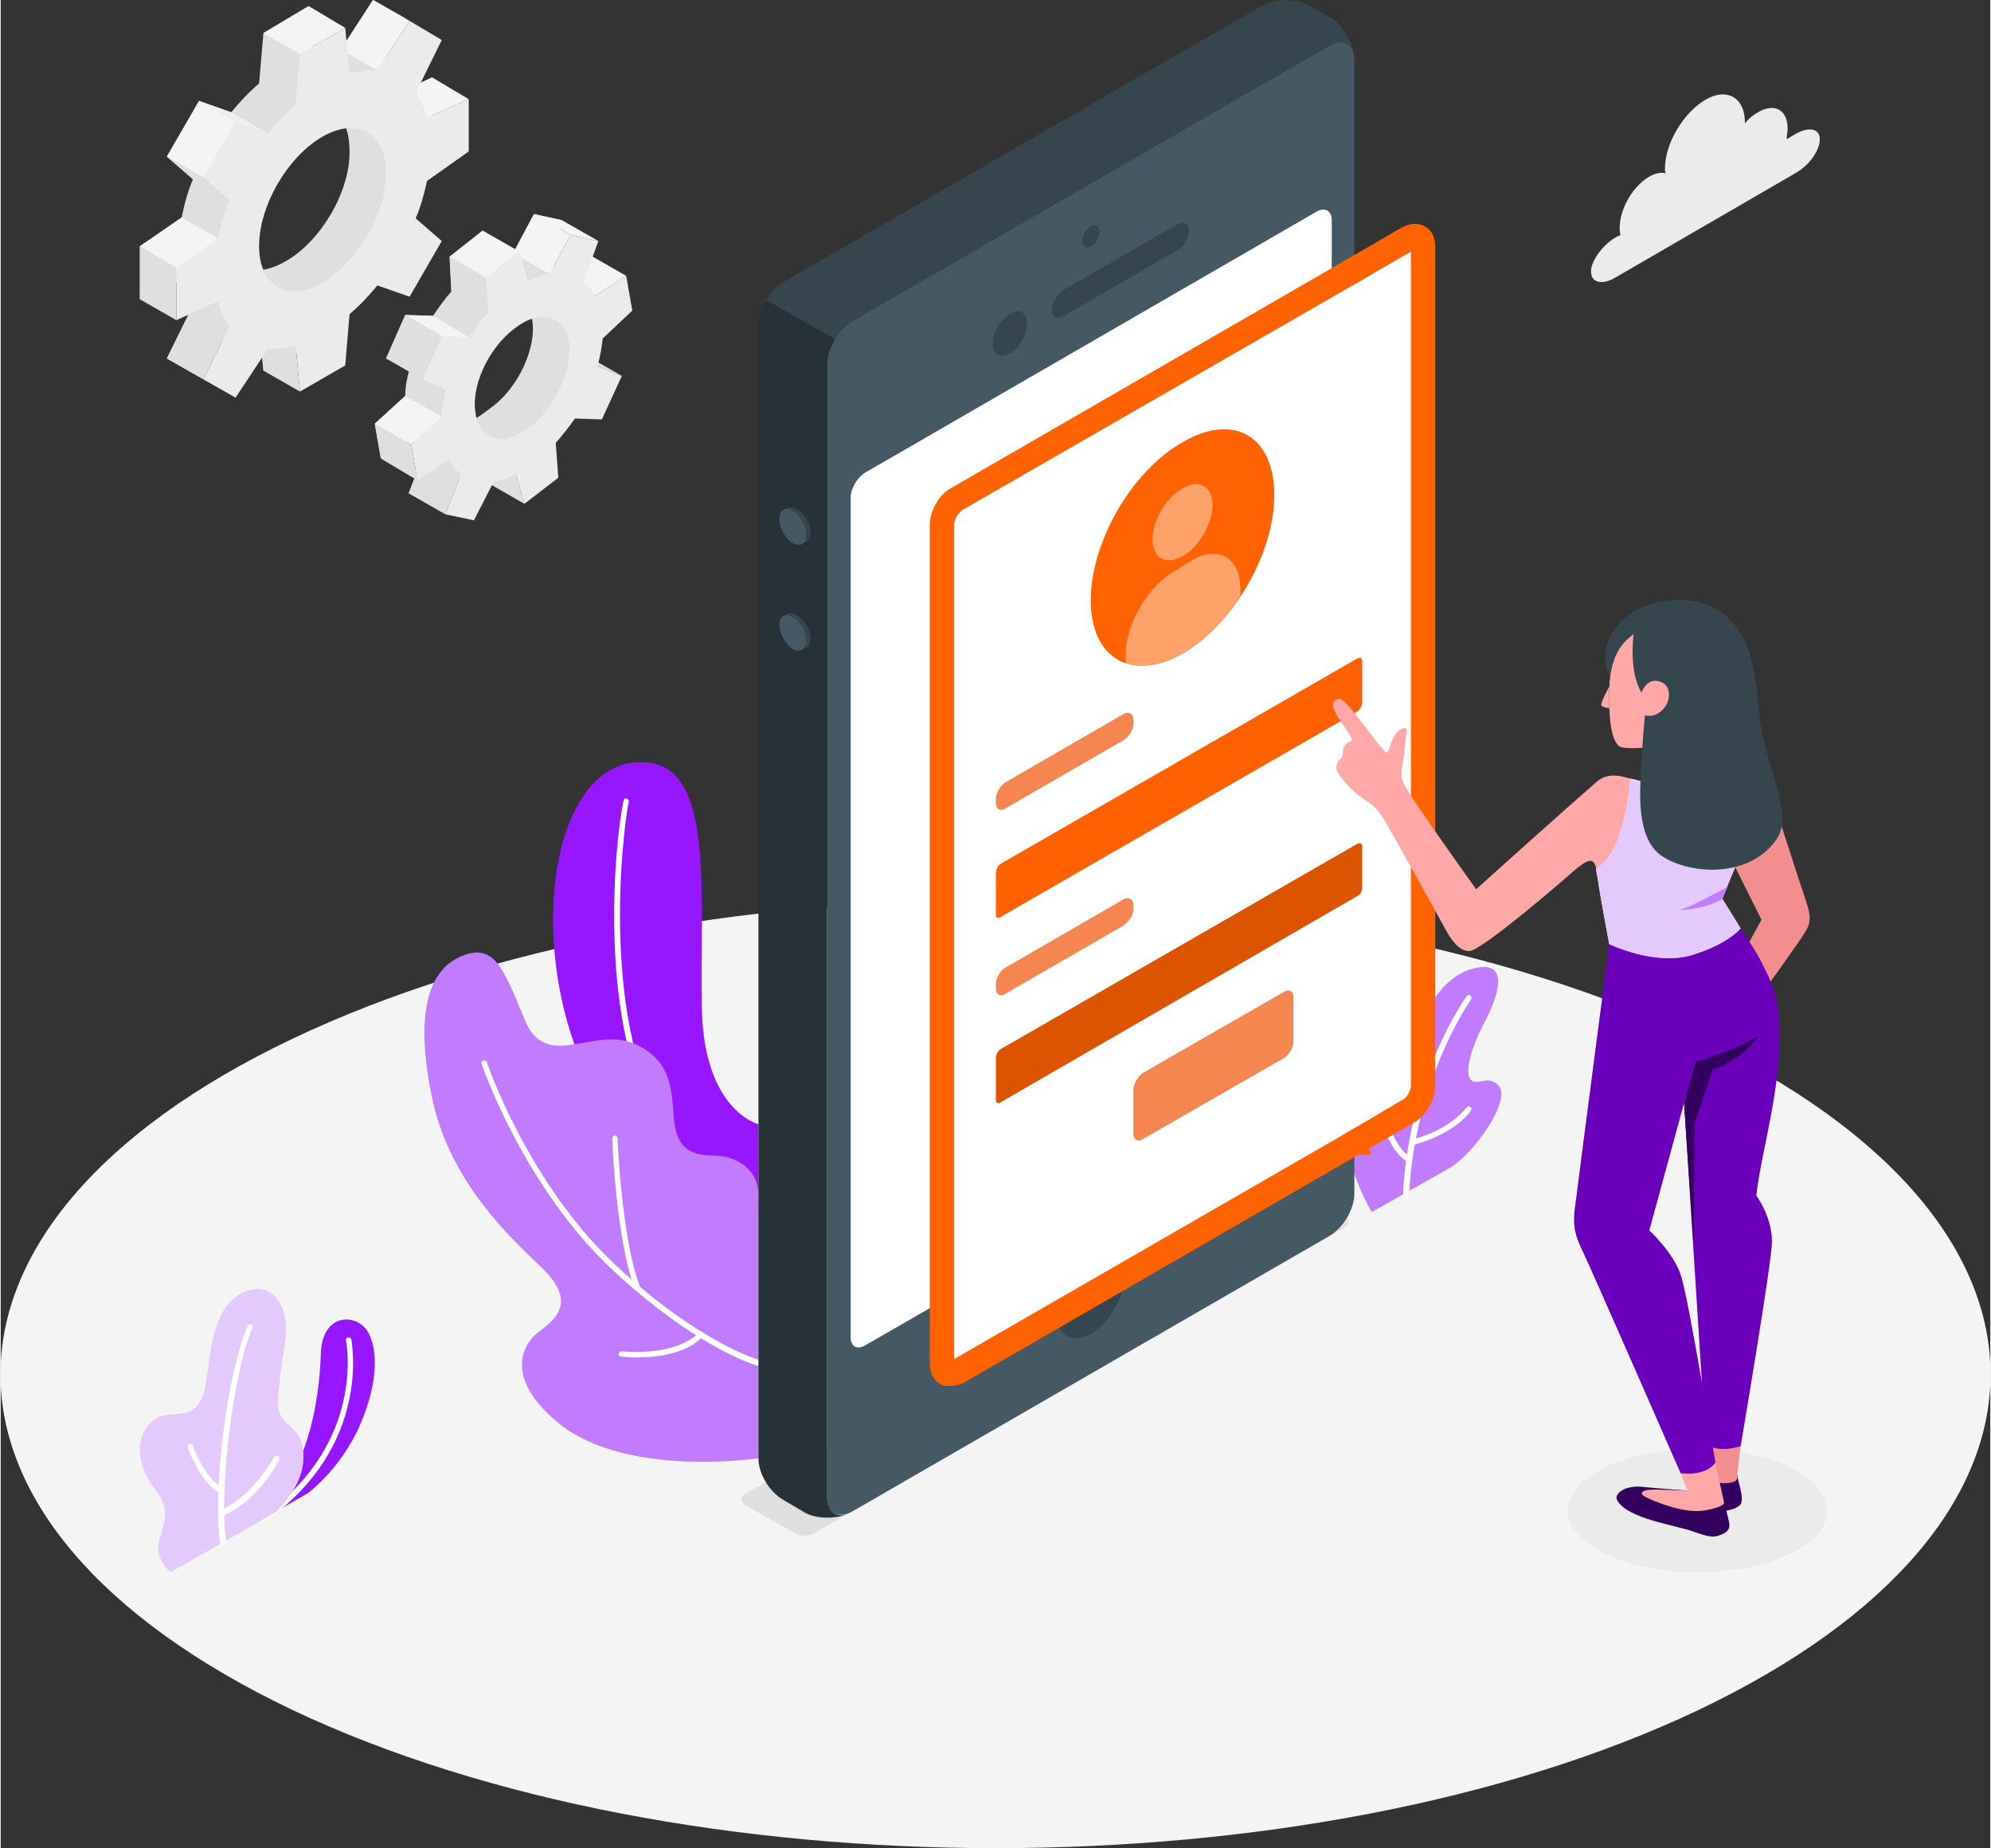 <?xml version="1.0" encoding="UTF-8"?>
<!DOCTYPE svg PUBLIC "-//W3C//DTD SVG 1.1//EN" "http://www.w3.org/Graphics/SVG/1.1/DTD/svg11.dtd">
<!-- Creator: CorelDRAW 2023 -->
<svg xmlns="http://www.w3.org/2000/svg" xml:space="preserve" width="431px" height="400px" version="1.1" style="shape-rendering:geometricPrecision; text-rendering:geometricPrecision; image-rendering:optimizeQuality; fill-rule:evenodd; clip-rule:evenodd"
viewBox="0 0 22.87 21.24"
 xmlns:xlink="http://www.w3.org/1999/xlink"
 xmlns:xodm="http://www.corel.com/coreldraw/odm/2003">
 <rect x="0" y="0" width="22.87" height="21.24" fill="#333333" stroke="none"/>
 <defs>
  <style type="text/css">
   <![CDATA[
    .str0 {stroke:#FF6200;stroke-width:0.22;stroke-miterlimit:22.926}
    .fil15 {fill:#F5874F;fill-rule:nonzero}
    .fil11 {fill:#263138;fill-rule:nonzero}
    .fil12 {fill:#26DDBF;fill-rule:nonzero}
    .fil21 {fill:#340060;fill-rule:nonzero}
    .fil10 {fill:#36464F;fill-rule:nonzero}
    .fil9 {fill:#445964;fill-rule:nonzero}
    .fil23 {fill:#6A00BD;fill-rule:nonzero}
    .fil2 {fill:#9617FF;fill-rule:nonzero}
    .fil6 {fill:#C17BFF;fill-rule:nonzero}
    .fil18 {fill:#DC5400;fill-rule:nonzero}
    .fil7 {fill:#DFDFDF;fill-rule:nonzero}
    .fil5 {fill:#E4C9FF;fill-rule:nonzero}
    .fil1 {fill:#EBEBEB;fill-rule:nonzero}
    .fil8 {fill:#EFEFEF;fill-rule:nonzero}
    .fil22 {fill:#F28E8E;fill-rule:nonzero}
    .fil0 {fill:#F4F4F4;fill-rule:nonzero}
    .fil13 {fill:#FF6200;fill-rule:nonzero}
    .fil14 {fill:#FFA26A;fill-rule:nonzero}
    .fil20 {fill:#FFA8A7;fill-rule:nonzero}
    .fil4 {fill:white;fill-rule:nonzero}
    .fil16 {fill:#F5874F;fill-rule:nonzero;fill-opacity:0.102}
    .fil24 {fill:#6A00BD;fill-rule:nonzero;fill-opacity:0.2}
    .fil3 {fill:#9617FF;fill-rule:nonzero;fill-opacity:0.2}
    .fil19 {fill:#DC5400;fill-rule:nonzero;fill-opacity:0.2}
    .fil17 {fill:#FF6200;fill-rule:nonzero;fill-opacity:0.2}
    .fil25 {fill:#340060;fill-rule:nonzero;fill-opacity:0.302}
    .fil26 {fill:#E4C9FF;fill-rule:nonzero;fill-opacity:0.702}
   ]]>
  </style>
 </defs>
 <g id="Camada_x0020_1">
  <g id="_1762709956480">
   <path class="fil0" d="M3.35 19.65c4.47,2.12 11.71,2.12 16.17,0 4.47,-2.13 4.47,-5.58 0,-7.71 -4.46,-2.13 -11.7,-2.13 -16.17,0 -4.47,2.13 -4.47,5.58 0,7.71z"/>
   <path class="fil1" d="M18.45 17.86c0.58,0.28 1.53,0.28 2.11,0 0.58,-0.27 0.58,-0.72 0,-1 -0.58,-0.28 -1.53,-0.28 -2.11,0 -0.58,0.28 -0.58,0.73 0,1z"/>
   <g>
    <g>
     <g>
      <g>
       <path class="fil2" d="M3.01 17.46l0.52 -0.3c0,0 0.44,-0.32 0.65,-0.91 0.17,-0.45 0.14,-0.79 0.03,-0.96 -0.15,-0.21 -0.52,-0.18 -0.53,0.27 -0.03,0.87 -0.29,1.48 -0.67,1.9z"/>
       <path class="fil3" d="M3.01 17.46l0.52 -0.3c0,0 0.44,-0.32 0.65,-0.91 0.17,-0.45 0.14,-0.79 0.03,-0.96 -0.15,-0.21 -0.52,-0.18 -0.53,0.27 -0.03,0.87 -0.29,1.48 -0.67,1.9z"/>
      </g>
      <path class="fil4" d="M3.01 17.5c-0.01,0 -0.02,-0.01 -0.03,-0.02 -0.01,-0.01 -0.01,-0.03 0.01,-0.04 1.22,-0.85 0.98,-2.02 0.98,-2.03 -0.01,-0.02 0.01,-0.04 0.02,-0.04 0.02,0 0.04,0.01 0.04,0.02 0,0.02 0.25,1.23 -1,2.1 -0.01,0 -0.02,0.01 -0.02,0.01z"/>
     </g>
     <g>
      <path class="fil5" d="M1.95 18.07c0,0 -0.18,-0.15 -0.13,-0.35 0.04,-0.2 0.16,-0.35 -0.05,-0.61 -0.2,-0.26 -0.25,-0.6 -0.01,-0.79 0.18,-0.15 0.47,0.06 0.58,-0.33 0.07,-0.28 0.05,-0.9 0.4,-1.11 0.36,-0.21 0.59,0.11 0.53,0.53 -0.05,0.38 -0.12,0.74 -0.06,0.84 0.1,0.19 0.28,0.17 0.27,0.52 -0.01,0.33 -0.32,0.61 -0.32,0.61l-1.21 0.69z"/>
      <path class="fil4" d="M2.56 17.76c-0.02,0 -0.03,-0.02 -0.04,-0.03 -0.09,-0.77 0.13,-2.1 0.32,-2.49 0,-0.02 0.02,-0.02 0.04,-0.02 0.01,0.01 0.02,0.03 0.01,0.05 -0.18,0.39 -0.39,1.72 -0.3,2.45 0,0.02 -0.01,0.03 -0.03,0.04 0,0 0,0 0,0z"/>
      <path class="fil4" d="M2.54 17.16c-0.01,0 -0.01,0 -0.02,0 -0.22,-0.11 -0.36,-0.5 -0.37,-0.52 0,-0.02 0,-0.04 0.02,-0.04 0.02,-0.01 0.04,0 0.04,0.02 0,0 0.14,0.38 0.34,0.48 0.02,0.01 0.03,0.02 0.02,0.04 -0.01,0.01 -0.02,0.02 -0.03,0.02z"/>
      <path class="fil4" d="M2.54 17.42c-0.02,0 -0.03,-0.01 -0.03,-0.02 -0.01,-0.02 0,-0.04 0.01,-0.04 0.38,-0.16 0.62,-0.61 0.62,-0.61 0.01,-0.02 0.03,-0.02 0.04,-0.02 0.02,0.01 0.03,0.03 0.02,0.05 -0.01,0.02 -0.25,0.48 -0.65,0.64 -0.01,0 -0.01,0 -0.01,0z"/>
     </g>
    </g>
    <g>
     <g>
      <path class="fil6" d="M15.76 13.93c0,0 -0.28,-0.46 -0.31,-0.96 -0.02,-0.49 0.09,-0.7 0.24,-0.76 0.15,-0.06 0.16,0.12 0.24,0.23 0.07,0.11 0.23,0.05 0.29,-0.29 0.06,-0.34 0.27,-0.91 0.71,-1.02 0.49,-0.12 0.22,0.45 0.1,0.67 -0.12,0.23 -0.21,0.53 -0.13,0.61 0.08,0.08 0.2,-0.07 0.32,0.07 0.15,0.17 -0.3,0.79 -0.56,0.94l-0.9 0.51z"/>
      <path class="fil4" d="M16.15 13.74c0,0 0,0 0,0 -0.02,0 -0.03,-0.02 -0.03,-0.04 0.07,-1.32 0.72,-2.24 0.73,-2.25 0.01,-0.02 0.03,-0.02 0.04,-0.01 0.02,0.01 0.02,0.03 0.01,0.05 -0.01,0.01 -0.64,0.91 -0.71,2.22 -0.01,0.02 -0.02,0.03 -0.04,0.03z"/>
      <path class="fil4" d="M16.19 13.36c-0.01,0 -0.01,-0.01 -0.02,-0.01 -0.18,-0.1 -0.28,-0.4 -0.28,-0.41 -0.01,-0.02 0,-0.03 0.02,-0.04 0.02,-0.01 0.03,0 0.04,0.02 0,0 0.1,0.29 0.26,0.38 0.01,0 0.02,0.02 0.01,0.04 -0.01,0.01 -0.02,0.02 -0.03,0.02z"/>
      <path class="fil4" d="M16.22 13.16c-0.01,0 -0.03,-0.01 -0.03,-0.02 0,-0.02 0.01,-0.04 0.02,-0.04 0.47,-0.12 0.63,-0.37 0.64,-0.37 0.01,-0.02 0.03,-0.02 0.04,-0.01 0.02,0.01 0.02,0.03 0.01,0.04 -0.01,0.02 -0.18,0.27 -0.67,0.4 0,0 -0.01,0 -0.01,0z"/>
     </g>
     <g>
      <g>
       <path class="fil2" d="M8.71 12.92c0,0 -0.62,-0.15 -0.65,-1.31 -0.03,-1.26 0.15,-2.72 -0.58,-2.84 -0.73,-0.12 -1.14,0.78 -1.13,1.82 0,0.92 0.37,2.91 2.36,3.3l0 -0.97z"/>
       <path class="fil3" d="M8.71 12.92c0,0 -0.62,-0.15 -0.65,-1.31 -0.03,-1.26 0.15,-2.72 -0.58,-2.84 -0.73,-0.12 -1.14,0.78 -1.13,1.82 0,0.92 0.37,2.91 2.36,3.3l0 -0.97z"/>
      </g>
      <path class="fil4" d="M8.71 13.77c0,0 0,0 0,0 -0.45,-0.08 -0.81,-0.33 -1.09,-0.73 -0.8,-1.21 -0.55,-3.45 -0.46,-3.84 0,-0.02 0.02,-0.03 0.04,-0.02 0.01,0 0.02,0.02 0.02,0.03 -0.08,0.39 -0.33,2.61 0.46,3.79 0.26,0.39 0.61,0.63 1.04,0.7 0.02,0.01 0.03,0.02 0.03,0.04 -0.01,0.02 -0.02,0.03 -0.04,0.03z"/>
      <g>
       <path class="fil6" d="M8.71 16.76c-0.64,0.08 -1.68,0.08 -2.28,-0.39 -0.6,-0.48 -0.48,-0.88 -0.25,-1.06 0.23,-0.17 0.43,-0.36 0.04,-0.74 -0.4,-0.38 -1.04,-0.99 -1.25,-1.9 -0.2,-0.91 -0.1,-1.48 0.3,-1.67 0.4,-0.18 0.5,0.11 0.75,0.71 0.24,0.61 0.78,0.09 1.25,0.28 0.46,0.19 0.44,0.56 0.47,0.88 0.03,0.32 0.19,0.41 0.45,0.41 0.26,0 0.52,0.15 0.52,0.46l0 3.02z"/>
       <path class="fil4" d="M8.71 15.7c0,0 0,0 0,0 -0.03,-0.01 -0.7,-0.2 -1.66,-1.09 -1.03,-0.95 -1.52,-2.37 -1.52,-2.38 -0.01,-0.02 0,-0.04 0.02,-0.04 0.01,-0.01 0.03,0 0.04,0.02 0,0.01 0.48,1.41 1.5,2.35 0.95,0.88 1.63,1.07 1.63,1.07 0.02,0.01 0.03,0.03 0.03,0.04 -0.01,0.02 -0.02,0.03 -0.04,0.03z"/>
       <path class="fil4" d="M7.32 14.83c-0.02,0 -0.03,0 -0.03,-0.02 -0.21,-0.53 -0.26,-1.67 -0.26,-1.72 0,-0.02 0.01,-0.04 0.03,-0.04 0.02,0 0.03,0.02 0.03,0.03 0,0.02 0.05,1.18 0.26,1.71 0,0.02 -0.01,0.03 -0.02,0.04 -0.01,0 -0.01,0 -0.01,0z"/>
       <path class="fil4" d="M7.31 15.6c-0.1,0 -0.17,-0.01 -0.18,-0.01 -0.02,0 -0.03,-0.02 -0.03,-0.03 0.01,-0.02 0.02,-0.03 0.04,-0.03 0.01,0 0.61,0.07 0.89,-0.22 0.01,-0.01 0.03,-0.01 0.04,0 0.01,0.02 0.01,0.04 0,0.05 -0.2,0.21 -0.55,0.24 -0.76,0.24z"/>
      </g>
     </g>
    </g>
   </g>
   <g>
    <g>
     <path class="fil7" d="M6.84 3.33l-0.07 -0.4 -0.36 0.23c-0.03,-0.07 -0.08,-0.12 -0.13,-0.16l0.17 -0.47 -0.32 -0.07 -0.24 0.45c-0.08,0.01 -0.16,0.04 -0.25,0.08l-0.1 -0.34 -0.38 0.3 0.02 0.4c-0.08,0.09 -0.15,0.19 -0.21,0.28l-0.32 -0.01 -0.22 0.5 0.27 0.12c-0.03,0.1 -0.05,0.21 -0.05,0.31l-0.35 0.32 0.07 0.4 0.36 -0.23c0.04,0.07 0.08,0.12 0.14,0.16l-0.18 0.47 0.33 0.07 0.34 -0.33c0.07,-0.01 0.05,-0.16 0.14,-0.2l0.1 0.34 0.39 -0.3 -0.01 -0.16c0.08,-0.09 0.37,-0.28 0.43,-0.38l0.08 -0.13 0.23 -0.5 -0.11 -0.19 -0.11 -0.24 0.34 -0.32zm-1.17 1.33l0 0c-0.3,0.23 -0.39,0.28 -0.44,-0.03 -0.05,-0.31 0.12,-0.78 0.41,-1.01 0.3,-0.23 0.41,-0.25 0.47,0.06 0.05,0.31 -0.15,0.75 -0.44,0.98z"/>
     <polygon class="fil0" points="6.13,2.46 6.55,2.7 6.31,3.15 5.89,2.91 "/>
     <polygon class="fil0" points="7.19,3.17 6.83,3.4 6.41,3.16 6.77,2.93 "/>
     <polygon class="fil7" points="7.14,4.32 6.86,4.21 6.44,3.96 6.72,4.08 "/>
     <polygon class="fil7" points="4.69,5.67 5.11,5.91 5.29,5.45 4.87,5.2 "/>
     <polygon class="fil7" points="6.02,5.79 5.6,5.55 5.5,5.21 5.92,5.45 "/>
     <path class="fil1" d="M7.26 3.57l-0.07 -0.4 -0.36 0.23c-0.03,-0.06 -0.08,-0.12 -0.13,-0.16l0.17 -0.47 -0.32 -0.07 -0.24 0.45c-0.08,0.01 -0.16,0.04 -0.25,0.08l-0.1 -0.34 -0.38 0.3 0.02 0.41c-0.08,0.08 -0.15,0.18 -0.21,0.28l-0.32 -0.02 -0.22 0.5 0.27 0.12c-0.03,0.1 -0.05,0.21 -0.05,0.31l-0.35 0.32 0.07 0.41 0.36 -0.24c0.04,0.07 0.08,0.12 0.14,0.17l-0.18 0.46 0.33 0.07 0.23 -0.45c0.08,-0.01 0.17,-0.04 0.25,-0.08l0.1 0.34 0.39 -0.3 -0.03 -0.4c0.08,-0.09 0.15,-0.18 0.22,-0.28l0.31 0.01 0.23 -0.5 -0.28 -0.11c0.03,-0.11 0.05,-0.22 0.06,-0.32l0.34 -0.32zm-1.17 1.33l0 0c-0.3,0.24 -0.58,0.17 -0.63,-0.14 -0.06,-0.31 0.14,-0.75 0.44,-0.98 0.29,-0.23 0.57,-0.17 0.63,0.14 0.05,0.31 -0.15,0.75 -0.44,0.98z"/>
     <polygon class="fil0" points="5.96,2.89 5.54,2.65 5.16,2.95 5.58,3.19 "/>
     <polygon class="fil7" points="5.16,2.95 5.18,3.35 5.6,3.6 5.58,3.19 "/>
     <polygon class="fil0" points="5.39,3.88 4.97,3.63 4.65,3.62 5.07,3.86 "/>
     <polygon class="fil7" points="4.65,3.62 4.43,4.12 4.85,4.36 5.07,3.86 "/>
     <polygon class="fil0" points="5.07,4.79 4.65,4.55 4.3,4.87 4.72,5.11 "/>
     <polygon class="fil7" points="4.79,5.52 4.37,5.27 4.3,4.87 4.72,5.11 "/>
     <polygon class="fil0" points="6.55,2.7 6.13,2.46 6.45,2.53 6.87,2.77 "/>
    </g>
    <g>
     <path class="fil7" d="M4.96 1.5l0 -0.61 -0.48 0.22c-0.03,-0.11 -0.07,-0.21 -0.13,-0.29l0.3 -0.61 -0.37 -0.21 -0.37 0.57c-0.1,-0.01 -0.21,0 -0.32,0.03l-0.05 -0.53 -0.52 0.31 -0.05 0.58c-0.12,0.1 -0.22,0.21 -0.32,0.33l-0.37 -0.13 -0.37 0.64 0.3 0.26c-0.06,0.14 -0.1,0.29 -0.13,0.44l-0.48 0.33 0 0.61 0.48 -0.22c0.03,0.11 0.07,0.21 0.13,0.29l-0.3 0.61 0.37 0.21 0.37 -0.57c0.1,0.01 0.2,0 0.32,-0.03l0.05 0.53 0.52 -0.31 0.05 -0.58c0.16,-0.05 0.33,-0.17 0.42,-0.29l0.27 0.09 0.37 -0.64 -0.22 -0.19c0.05,-0.15 0.06,-0.38 0.05,-0.51l0.48 -0.33zm-1.68 1.5l0 0c-0.4,0.23 -0.65,0.07 -0.65,-0.39 0,-0.47 0.33,-1.03 0.73,-1.26 0.4,-0.24 0.65,-0.07 0.65,0.4 0,0.46 -0.33,1.02 -0.73,1.25z"/>
     <polygon class="fil0" points="4.7,0.24 4.28,0 3.91,0.57 4.33,0.81 "/>
     <polygon class="fil0" points="5.38,1.14 4.96,0.89 4.48,1.11 4.9,1.35 "/>
     <polygon class="fil7" points="3.44,4.5 3.02,4.26 2.97,3.73 3.39,3.97 "/>
     <polygon class="fil7" points="1.91,4.12 2.33,4.36 2.63,3.75 2.21,3.51 "/>
     <path class="fil1" d="M5.38 1.74l0 -0.6 -0.48 0.21c-0.03,-0.11 -0.07,-0.21 -0.13,-0.28l0.3 -0.61 -0.37 -0.22 -0.37 0.57c-0.1,-0.01 -0.2,0 -0.32,0.03l-0.05 -0.52 -0.52 0.3 -0.05 0.58c-0.11,0.1 -0.22,0.21 -0.32,0.33l-0.37 -0.13 -0.37 0.64 0.3 0.26c-0.06,0.15 -0.1,0.29 -0.13,0.44l-0.48 0.34 0 0.6 0.48 -0.22c0.03,0.11 0.07,0.21 0.13,0.29l-0.3 0.61 0.37 0.21 0.37 -0.56c0.1,0 0.21,0 0.32,-0.04l0.05 0.53 0.52 -0.3 0.05 -0.59c0.12,-0.1 0.22,-0.21 0.32,-0.33l0.37 0.13 0.37 -0.64 -0.3 -0.26c0.06,-0.14 0.1,-0.29 0.13,-0.43l0.48 -0.34zm-1.68 1.51l0 0c-0.4,0.23 -0.73,0.04 -0.73,-0.42 0,-0.47 0.33,-1.03 0.73,-1.26 0.4,-0.23 0.73,-0.04 0.73,0.42 0,0.46 -0.33,1.02 -0.73,1.26z"/>
     <polygon class="fil8" points="2.65,1.29 3.07,1.53 2.7,1.4 2.28,1.16 "/>
     <polygon class="fil0" points="2.33,2.04 1.91,1.8 2.28,1.16 2.7,1.4 "/>
     <polygon class="fil7" points="1.91,1.8 2.33,2.04 2.63,2.3 2.21,2.06 "/>
     <polygon class="fil0" points="2.08,2.5 2.5,2.74 2.02,3.08 1.6,2.83 "/>
     <polygon class="fil7" points="1.6,2.83 2.02,3.08 2.02,3.68 1.6,3.44 "/>
     <polygon class="fil0" points="3.96,0.32 3.54,0.07 3.02,0.38 3.44,0.62 "/>
    </g>
   </g>
   <g>
    <path class="fil7" d="M9.35 17.62l6.1 -3.51c0.06,-0.04 0.06,-0.1 0,-0.13l-0.57 -0.33c-0.06,-0.04 -0.16,-0.04 -0.22,0l-6.1 3.52c-0.06,0.03 -0.06,0.09 0,0.13l0.57 0.32c0.06,0.04 0.16,0.04 0.22,0z"/>
    <path class="fil9" d="M15.28 0.52l-5.49 3.17c-0.16,0.09 -0.29,0.31 -0.29,0.49l0 13.03c0,0.18 0.13,0.25 0.29,0.16l5.49 -3.17c0.15,-0.09 0.28,-0.3 0.28,-0.48l0 -13.03c0,-0.18 -0.13,-0.26 -0.28,-0.17z"/>
    <path class="fil10" d="M9.79 3.69l5.49 -3.17c0.14,-0.08 0.25,-0.03 0.28,0.11 -0.03,-0.16 -0.14,-0.35 -0.28,-0.43l-0.23 -0.13c-0.15,-0.09 -0.41,-0.09 -0.56,0l-5.49 3.17c-0.08,0.04 -0.15,0.12 -0.2,0.21l0.79 0.45c0.05,-0.08 0.12,-0.16 0.2,-0.21z"/>
    <path class="fil11" d="M8.71 16.76c0,0.18 0.13,0.39 0.29,0.48l0.22 0.13c0.14,0.09 0.36,0.09 0.52,0.03 -0.13,0.05 -0.24,-0.03 -0.24,-0.19l0 -13.03c0,-0.09 0.04,-0.19 0.09,-0.28l-0.79 -0.45c-0.05,0.09 -0.09,0.19 -0.09,0.28l0 13.03z"/>
    <path class="fil4" d="M9.94 5.43l5.19 -3c0.09,-0.05 0.17,-0.01 0.17,0.1l0 9.64c0,0.11 -0.08,0.24 -0.17,0.3l-5.19 2.99c-0.1,0.06 -0.17,0.01 -0.17,-0.09l0 -9.65c0,-0.1 0.07,-0.23 0.17,-0.29z"/>
    <path class="fil10" d="M12.53 2.6c-0.05,0.03 -0.1,0.11 -0.1,0.17 0,0.07 0.05,0.09 0.1,0.06 0.06,-0.03 0.1,-0.11 0.1,-0.17 0,-0.06 -0.04,-0.09 -0.1,-0.06z"/>
    <path class="fil10" d="M12.53 14.43c-0.21,0.12 -0.39,0.42 -0.39,0.67 0,0.25 0.18,0.35 0.39,0.23 0.22,-0.13 0.39,-0.43 0.39,-0.68 0,-0.25 -0.17,-0.35 -0.39,-0.22z"/>
    <g>
     <path class="fil10" d="M11.6 3.61c-0.11,0.06 -0.2,0.21 -0.2,0.34 0,0.12 0.09,0.18 0.2,0.11 0.11,-0.06 0.2,-0.21 0.2,-0.34 0,-0.13 -0.09,-0.18 -0.2,-0.11z"/>
     <path class="fil10" d="M12.08 3.56c0,0.09 0.07,0.12 0.14,0.07l1.3 -0.75c0.08,-0.04 0.14,-0.14 0.14,-0.23 0,-0.08 -0.06,-0.11 -0.14,-0.07l-1.3 0.75c-0.07,0.05 -0.14,0.15 -0.14,0.23z"/>
    </g>
    <path class="fil10" d="M9.15 5.85c0.09,0.05 0.16,0.17 0.16,0.27 0,0.1 -0.07,0.14 -0.16,0.09 -0.09,-0.05 -0.16,-0.17 -0.16,-0.27 0,-0.1 0.07,-0.14 0.16,-0.09z"/>
    <path class="fil10" d="M9.15 7.07c0.09,0.05 0.16,0.17 0.16,0.27 0,0.1 -0.07,0.14 -0.16,0.09 -0.09,-0.05 -0.16,-0.17 -0.16,-0.27 0,-0.1 0.07,-0.14 0.16,-0.09z"/>
    <path class="fil9" d="M9.1 5.87c0.09,0.05 0.16,0.18 0.16,0.28 0,0.1 -0.07,0.14 -0.16,0.09 -0.08,-0.05 -0.15,-0.17 -0.15,-0.28 0,-0.1 0.07,-0.14 0.15,-0.09z"/>
    <path class="fil9" d="M9.1 7.09c0.09,0.05 0.16,0.17 0.16,0.27 0,0.1 -0.07,0.15 -0.16,0.1 -0.08,-0.06 -0.15,-0.18 -0.15,-0.28 0,-0.1 0.07,-0.14 0.15,-0.09z"/>
    <g>
     <path class="fil4 str0" d="M16.35 2.84c0,-0.11 -0.08,-0.15 -0.17,-0.1l-0.62 0.36 -4.57 2.64c-0.09,0.05 -0.17,0.18 -0.17,0.29l0 9.64c0,0.11 0.08,0.15 0.17,0.1l4.57 -2.64 0.62 -0.36c0.09,-0.05 0.17,-0.18 0.17,-0.29l0 -9.64z"/>
     <path class="fil12 str0" d="M10.91 15.82c-0.02,0 -0.04,0 -0.06,-0.01 -0.04,-0.03 -0.06,-0.07 -0.06,-0.14l0 -9.64c0,-0.12 0.08,-0.26 0.18,-0.32l4.57 -2.64 0.04 0.06 -4.57 2.63c-0.09,0.05 -0.16,0.17 -0.16,0.27l0 9.64c0,0.04 0.02,0.07 0.04,0.08 0.02,0.01 0.05,0.01 0.08,-0.01l4.58 -2.64 0.03 0.06 -4.57 2.64c-0.04,0.01 -0.07,0.02 -0.1,0.02z"/>
     <path class="fil13 str0" d="M15.58 13.16l-0.03 -0.06 0.61 -0.36c0.09,-0.04 0.16,-0.17 0.16,-0.26l0 -9.64c0,-0.04 -0.01,-0.07 -0.04,-0.08 -0.02,-0.02 -0.05,-0.01 -0.08,0.01l-0.62 0.36 -0.04 -0.06 0.62 -0.36c0.06,-0.03 0.11,-0.04 0.16,-0.01 0.04,0.02 0.06,0.07 0.06,0.14l0 9.64c0,0.12 -0.08,0.26 -0.18,0.32l-0.62 0.36z"/>
    </g>
    <g>
     <path class="fil13" d="M13.59 5.08c0.58,-0.34 1.05,-0.07 1.05,0.61 0,0.67 -0.47,1.48 -1.05,1.82 -0.59,0.33 -1.06,0.06 -1.06,-0.61 0,-0.67 0.47,-1.49 1.06,-1.82z"/>
     <path class="fil14" d="M13.59 5.61c0.18,-0.11 0.34,-0.02 0.34,0.19 0,0.22 -0.16,0.49 -0.34,0.59 -0.19,0.11 -0.35,0.03 -0.35,-0.19 0,-0.22 0.16,-0.49 0.35,-0.59z"/>
    </g>
    <path class="fil14" d="M14.25 6.77c0,-0.36 -0.25,-0.51 -0.56,-0.33l-0.19 0.12c-0.31,0.17 -0.57,0.61 -0.57,0.97l0 0.09c0.18,0.06 0.41,0.03 0.66,-0.11 0.25,-0.15 0.48,-0.38 0.66,-0.66l0 -0.08z"/>
    <g>
     <path class="fil15" d="M11.55 8.99l1.35 -0.78c0.06,-0.04 0.12,-0.01 0.12,0.06l0 0.05c0,0.07 -0.06,0.16 -0.12,0.19l-1.35 0.78c-0.06,0.04 -0.11,0.01 -0.11,-0.06l0 -0.05c0,-0.07 0.05,-0.15 0.11,-0.19z"/>
     <path class="fil16" d="M11.55 8.99l1.35 -0.78c0.06,-0.04 0.12,-0.01 0.12,0.06l0 0.05c0,0.07 -0.06,0.16 -0.12,0.19l-1.35 0.78c-0.06,0.04 -0.11,0.01 -0.11,-0.06l0 -0.05c0,-0.07 0.05,-0.15 0.11,-0.19z"/>
    </g>
    <g>
     <path class="fil13" d="M11.49 9.93l4.1 -2.36c0.03,-0.02 0.06,-0.01 0.06,0.03l0 0.48c0,0.03 -0.03,0.08 -0.06,0.1l-4.1 2.36c-0.03,0.02 -0.05,0.01 -0.05,-0.03l0 -0.48c0,-0.03 0.02,-0.08 0.05,-0.1z"/>
     <path class="fil17" d="M11.49 9.93l4.1 -2.36c0.03,-0.02 0.06,-0.01 0.06,0.03l0 0.48c0,0.03 -0.03,0.08 -0.06,0.1l-4.1 2.36c-0.03,0.02 -0.05,0.01 -0.05,-0.03l0 -0.48c0,-0.03 0.02,-0.08 0.05,-0.1z"/>
    </g>
    <g>
     <path class="fil15" d="M11.55 11.12l1.35 -0.78c0.06,-0.04 0.12,-0.01 0.12,0.06l0 0.05c0,0.07 -0.06,0.15 -0.12,0.19l-1.35 0.78c-0.06,0.04 -0.11,0.01 -0.11,-0.06l0 -0.05c0,-0.07 0.05,-0.16 0.11,-0.19z"/>
     <path class="fil16" d="M11.55 11.12l1.35 -0.78c0.06,-0.04 0.12,-0.01 0.12,0.06l0 0.05c0,0.07 -0.06,0.15 -0.12,0.19l-1.35 0.78c-0.06,0.04 -0.11,0.01 -0.11,-0.06l0 -0.05c0,-0.07 0.05,-0.16 0.11,-0.19z"/>
    </g>
    <g>
     <path class="fil18" d="M11.49 12.06l4.1 -2.36c0.03,-0.02 0.06,-0.01 0.06,0.03l0 0.48c0,0.03 -0.03,0.08 -0.06,0.09l-4.1 2.37c-0.03,0.02 -0.05,0 -0.05,-0.03l0 -0.48c0,-0.04 0.02,-0.08 0.05,-0.1z"/>
     <path class="fil19" d="M11.49 12.06l4.1 -2.36c0.03,-0.02 0.06,-0.01 0.06,0.03l0 0.48c0,0.03 -0.03,0.08 -0.06,0.09l-4.1 2.37c-0.03,0.02 -0.05,0 -0.05,-0.03l0 -0.48c0,-0.04 0.02,-0.08 0.05,-0.1z"/>
    </g>
    <g>
     <path class="fil15" d="M13.13 12.33l1.62 -0.93c0.06,-0.04 0.11,-0.01 0.11,0.06l0 0.51c0,0.07 -0.05,0.15 -0.11,0.19l-1.62 0.93c-0.06,0.04 -0.11,0.01 -0.11,-0.06l0 -0.5c0,-0.07 0.05,-0.16 0.11,-0.2z"/>
     <path class="fil16" d="M13.13 12.33l1.62 -0.93c0.06,-0.04 0.11,-0.01 0.11,0.06l0 0.51c0,0.07 -0.05,0.15 -0.11,0.19l-1.62 0.93c-0.06,0.04 -0.11,0.01 -0.11,-0.06l0 -0.5c0,-0.07 0.05,-0.16 0.11,-0.2z"/>
    </g>
   </g>
   <g>
    <path class="fil20" d="M16.96 10.22c0,0 -0.79,-1.1 -0.84,-1.23 -0.04,-0.09 0,-0.24 0.01,-0.31 0.01,-0.07 0.02,-0.22 0.03,-0.26 0.02,-0.08 -0.07,-0.06 -0.12,0.01 -0.06,0.07 -0.08,0.2 -0.1,0.22 -0.03,0.02 -0.24,-0.29 -0.36,-0.43 -0.11,-0.14 -0.18,-0.23 -0.24,-0.17 -0.05,0.03 -0.02,0.12 0.06,0.24 0.09,0.12 0.12,0.18 0.13,0.2 0.02,0.03 -0.05,0.03 -0.09,0.09 -0.02,0.04 0,0.11 -0.04,0.14 -0.03,0.03 -0.07,0.09 -0.03,0.16 0.06,0.09 0.16,0.21 0.28,0.29 0.12,0.08 0.16,0.11 0.24,0.23 0.07,0.11 0.7,1.25 0.74,1.32 0.04,0.07 0.13,0.21 0.25,0.21 0.13,0.01 1.15,-0.87 1.2,-0.92 0.17,-0.14 0.23,-0.16 0.26,-0.03 0,0.04 0.01,0.08 0.02,0.13 0.02,0.16 0.13,0.74 0.13,0.74 0,0 0.51,0.25 0.94,0.13 0.43,-0.13 0.57,-0.31 0.57,-0.31l-0.21 -0.34c0.05,-0.15 0.32,-0.73 0.41,-1.13l-1.34 -0.22c-0.03,-0.01 -0.07,-0.02 -0.12,-0.03 -0.08,-0.02 -0.26,-0.09 -0.4,0.04 -0.46,0.4 -1.38,1.23 -1.38,1.23z"/>
    <path class="fil21" d="M19.61 16.96l-0.24 0.33c0,0 0.11,0.07 0.35,0.08 0.21,0 0.27,-0.07 0.28,-0.08 0.04,-0.08 -0.02,-0.22 -0.04,-0.34l-0.35 0.01z"/>
    <path class="fil21" d="M19.39 17.13c0,0 -0.29,-0.02 -0.5,-0.04 -0.2,-0.03 -0.35,0.07 -0.31,0.15 0.05,0.09 0.16,0.15 0.33,0.21 0.15,0.05 0.33,0.09 0.48,0.13 0.16,0.05 0.26,0.1 0.35,0.07 0.1,-0.03 0.14,-0.07 0.13,-0.14 -0.01,-0.07 -0.08,-0.31 -0.08,-0.31l-0.4 -0.07z"/>
    <path class="fil22" d="M20 16.62c0,0 -0.04,0.31 -0.04,0.37 0,0.07 -0.29,0.09 -0.35,-0.03l-0.01 -0.37 0.4 0.03z"/>
    <path class="fil20" d="M19.71 16.81l0.1 0.46c0,0 0.01,0.05 -0.23,0.09 -0.24,0.04 -0.61,-0.12 -0.68,-0.16 -0.06,-0.03 -0.07,-0.09 0.17,-0.08 0.23,0.01 0.32,0.01 0.32,0.01l-0.08 -0.2 0.4 -0.12z"/>
    <path class="fil22" d="M20.2 9.2l0.16 -0.05c0,0 0.35,1.09 0.39,1.2 0.03,0.1 0.08,0.22 0,0.35 -0.09,0.15 -0.55,0.78 -0.55,0.78l-0.3 -0.29 0.34 -0.62 -0.3 -0.6 0.26 -0.77z"/>
    <path class="fil10" d="M18.5 7.78c0,0 -0.13,-0.22 0.01,-0.48 0.16,-0.3 0.53,-0.45 0.96,-0.39 0.21,0.02 0.44,0.19 0.57,0.44 0.15,0.28 0.16,0.84 0.2,1.05l-1.74 -0.62z"/>
    <path class="fil20" d="M18.49 7.89c0,0 -0.11,0.2 -0.09,0.22 0.02,0.02 0.09,0.03 0.09,0.03l0 -0.25z"/>
    <path class="fil20" d="M18.8 7.27c-0.11,0.07 -0.3,0.21 -0.31,0.65 -0.01,0.46 0.05,0.61 0.12,0.66 0.05,0.03 0.31,0.02 0.43,-0.01 0.11,-0.03 0.44,-0.19 0.56,-0.44 0.14,-0.29 0.11,-0.71 -0.1,-0.84 -0.29,-0.17 -0.6,-0.08 -0.7,-0.02z"/>
    <g>
     <path class="fil23" d="M20 10.67c0.2,0.32 0.39,0.59 0.43,0.94 0.09,0.74 -0.19,1.58 -0.25,2.13 0,0 0.18,0.24 0.18,0.53 0,0.23 -0.36,2.35 -0.36,2.35 0,0 -0.26,0.09 -0.4,-0.03l-0.25 -3.92 0.13 -0.47 0.52 -1.53z"/>
     <path class="fil24" d="M20 10.67c0.2,0.32 0.39,0.59 0.43,0.94 0.09,0.74 -0.19,1.58 -0.25,2.13 0,0 0.18,0.24 0.18,0.53 0,0.23 -0.36,2.35 -0.36,2.35 0,0 -0.26,0.09 -0.4,-0.03l-0.25 -3.92 0.13 -0.47 0.52 -1.53z"/>
    </g>
    <g>
     <path class="fil21" d="M19.35 12.67l0.13 -0.47c0,0 0.37,-0.09 0.72,-0.29 0,0 -0.14,0.25 -0.52,0.38l-0.21 0.62 -0.01 1.4 -0.11 -1.64z"/>
     <path class="fil25" d="M19.35 12.67l0.13 -0.47c0,0 0.37,-0.09 0.72,-0.29 0,0 -0.14,0.25 -0.52,0.38l-0.21 0.62 -0.01 1.4 -0.11 -1.64z"/>
    </g>
    <g>
     <path class="fil23" d="M20 10.67c0.11,0.18 0.36,0.48 0.31,0.76 -0.07,0.35 -0.25,0.6 -0.83,0.77l-0.53 1.94c0,0 0.28,0.26 0.36,0.51 0.09,0.25 0.4,2.16 0.4,2.16 0,0 -0.1,0.16 -0.4,0.12 0,0 -1.05,-2.4 -1.13,-2.56 -0.07,-0.15 -0.12,-0.27 -0.08,-0.52 0.03,-0.25 0.39,-3 0.39,-3l1.51 -0.18z"/>
     <path class="fil24" d="M20 10.67c0.11,0.18 0.36,0.48 0.31,0.76 -0.07,0.35 -0.25,0.6 -0.83,0.77l-0.53 1.94c0,0 0.28,0.26 0.36,0.51 0.09,0.25 0.4,2.16 0.4,2.16 0,0 -0.1,0.16 -0.4,0.12 0,0 -1.05,-2.4 -1.13,-2.56 -0.07,-0.15 -0.12,-0.27 -0.08,-0.52 0.03,-0.25 0.39,-3 0.39,-3l1.51 -0.18z"/>
    </g>
    <g>
     <path class="fil5" d="M20.2 9.2l-1.34 -0.22c-0.03,-0.01 -0.07,-0.02 -0.12,-0.03l-0.01 0c0,0 -0.05,0.84 -0.39,1.03l0 0c0,0.04 0.01,0.08 0.02,0.13 0.02,0.16 0.13,0.74 0.13,0.74 0,0 0.51,0.25 0.94,0.13 0.43,-0.13 0.57,-0.31 0.57,-0.31l-0.21 -0.34c0.05,-0.15 0.32,-0.73 0.41,-1.13z"/>
     <path class="fil26" d="M20.2 9.2l-1.34 -0.22c-0.03,-0.01 -0.07,-0.02 -0.12,-0.03l-0.01 0c0,0 -0.05,0.84 -0.39,1.03l0 0c0,0.04 0.01,0.08 0.02,0.13 0.02,0.16 0.13,0.74 0.13,0.74 0,0 0.51,0.25 0.94,0.13 0.43,-0.13 0.57,-0.31 0.57,-0.31l-0.21 -0.34c0.05,-0.15 0.32,-0.73 0.41,-1.13z"/>
    </g>
    <path class="fil6" d="M19.85 10.19c-0.01,0.01 -0.43,0.24 -0.56,0.27 0.2,-0.01 0.36,-0.05 0.5,-0.13l0.06 -0.14z"/>
    <path class="fil10" d="M18.77 7.29c0,0 -0.06,0.42 0.09,0.67 0,0 0.06,-0.17 0.2,-0.13 0.14,0.03 0.15,0.21 0.05,0.32 -0.1,0.11 -0.21,0.07 -0.21,0.07 0,0 -0.03,0.3 -0.04,0.56 -0.01,0.24 -0.08,0.81 0.21,1.04 0.29,0.22 1.01,0.3 1.34,-0.17 0.19,-0.26 -0.06,-0.73 -0.17,-1.25 -0.11,-0.48 -0.17,-1.19 -0.68,-1.3 -0.51,-0.11 -0.79,0.19 -0.79,0.19z"/>
   </g>
   <path class="fil1" d="M20.63 1.54l-0.1 0.06c0,-0.04 0.01,-0.08 0.01,-0.12 0,-0.22 -0.15,-0.3 -0.34,-0.19 -0.05,0.03 -0.11,0.07 -0.15,0.13 0,-0.01 0,-0.01 0,-0.01 0,-0.29 -0.21,-0.41 -0.46,-0.26 -0.25,0.15 -0.46,0.5 -0.46,0.79 0,0.02 0,0.03 0.01,0.05 -0.06,-0.01 -0.12,0 -0.19,0.04 -0.19,0.11 -0.34,0.37 -0.34,0.59 0,0.03 0,0.05 0.01,0.08l-0.06 0.03c-0.15,0.09 -0.28,0.27 -0.28,0.39 0,0.13 0.13,0.16 0.28,0.07l2.07 -1.2c0.16,-0.09 0.28,-0.26 0.28,-0.39 0,-0.12 -0.12,-0.15 -0.28,-0.06z"/>
  </g>
 </g>
</svg>
